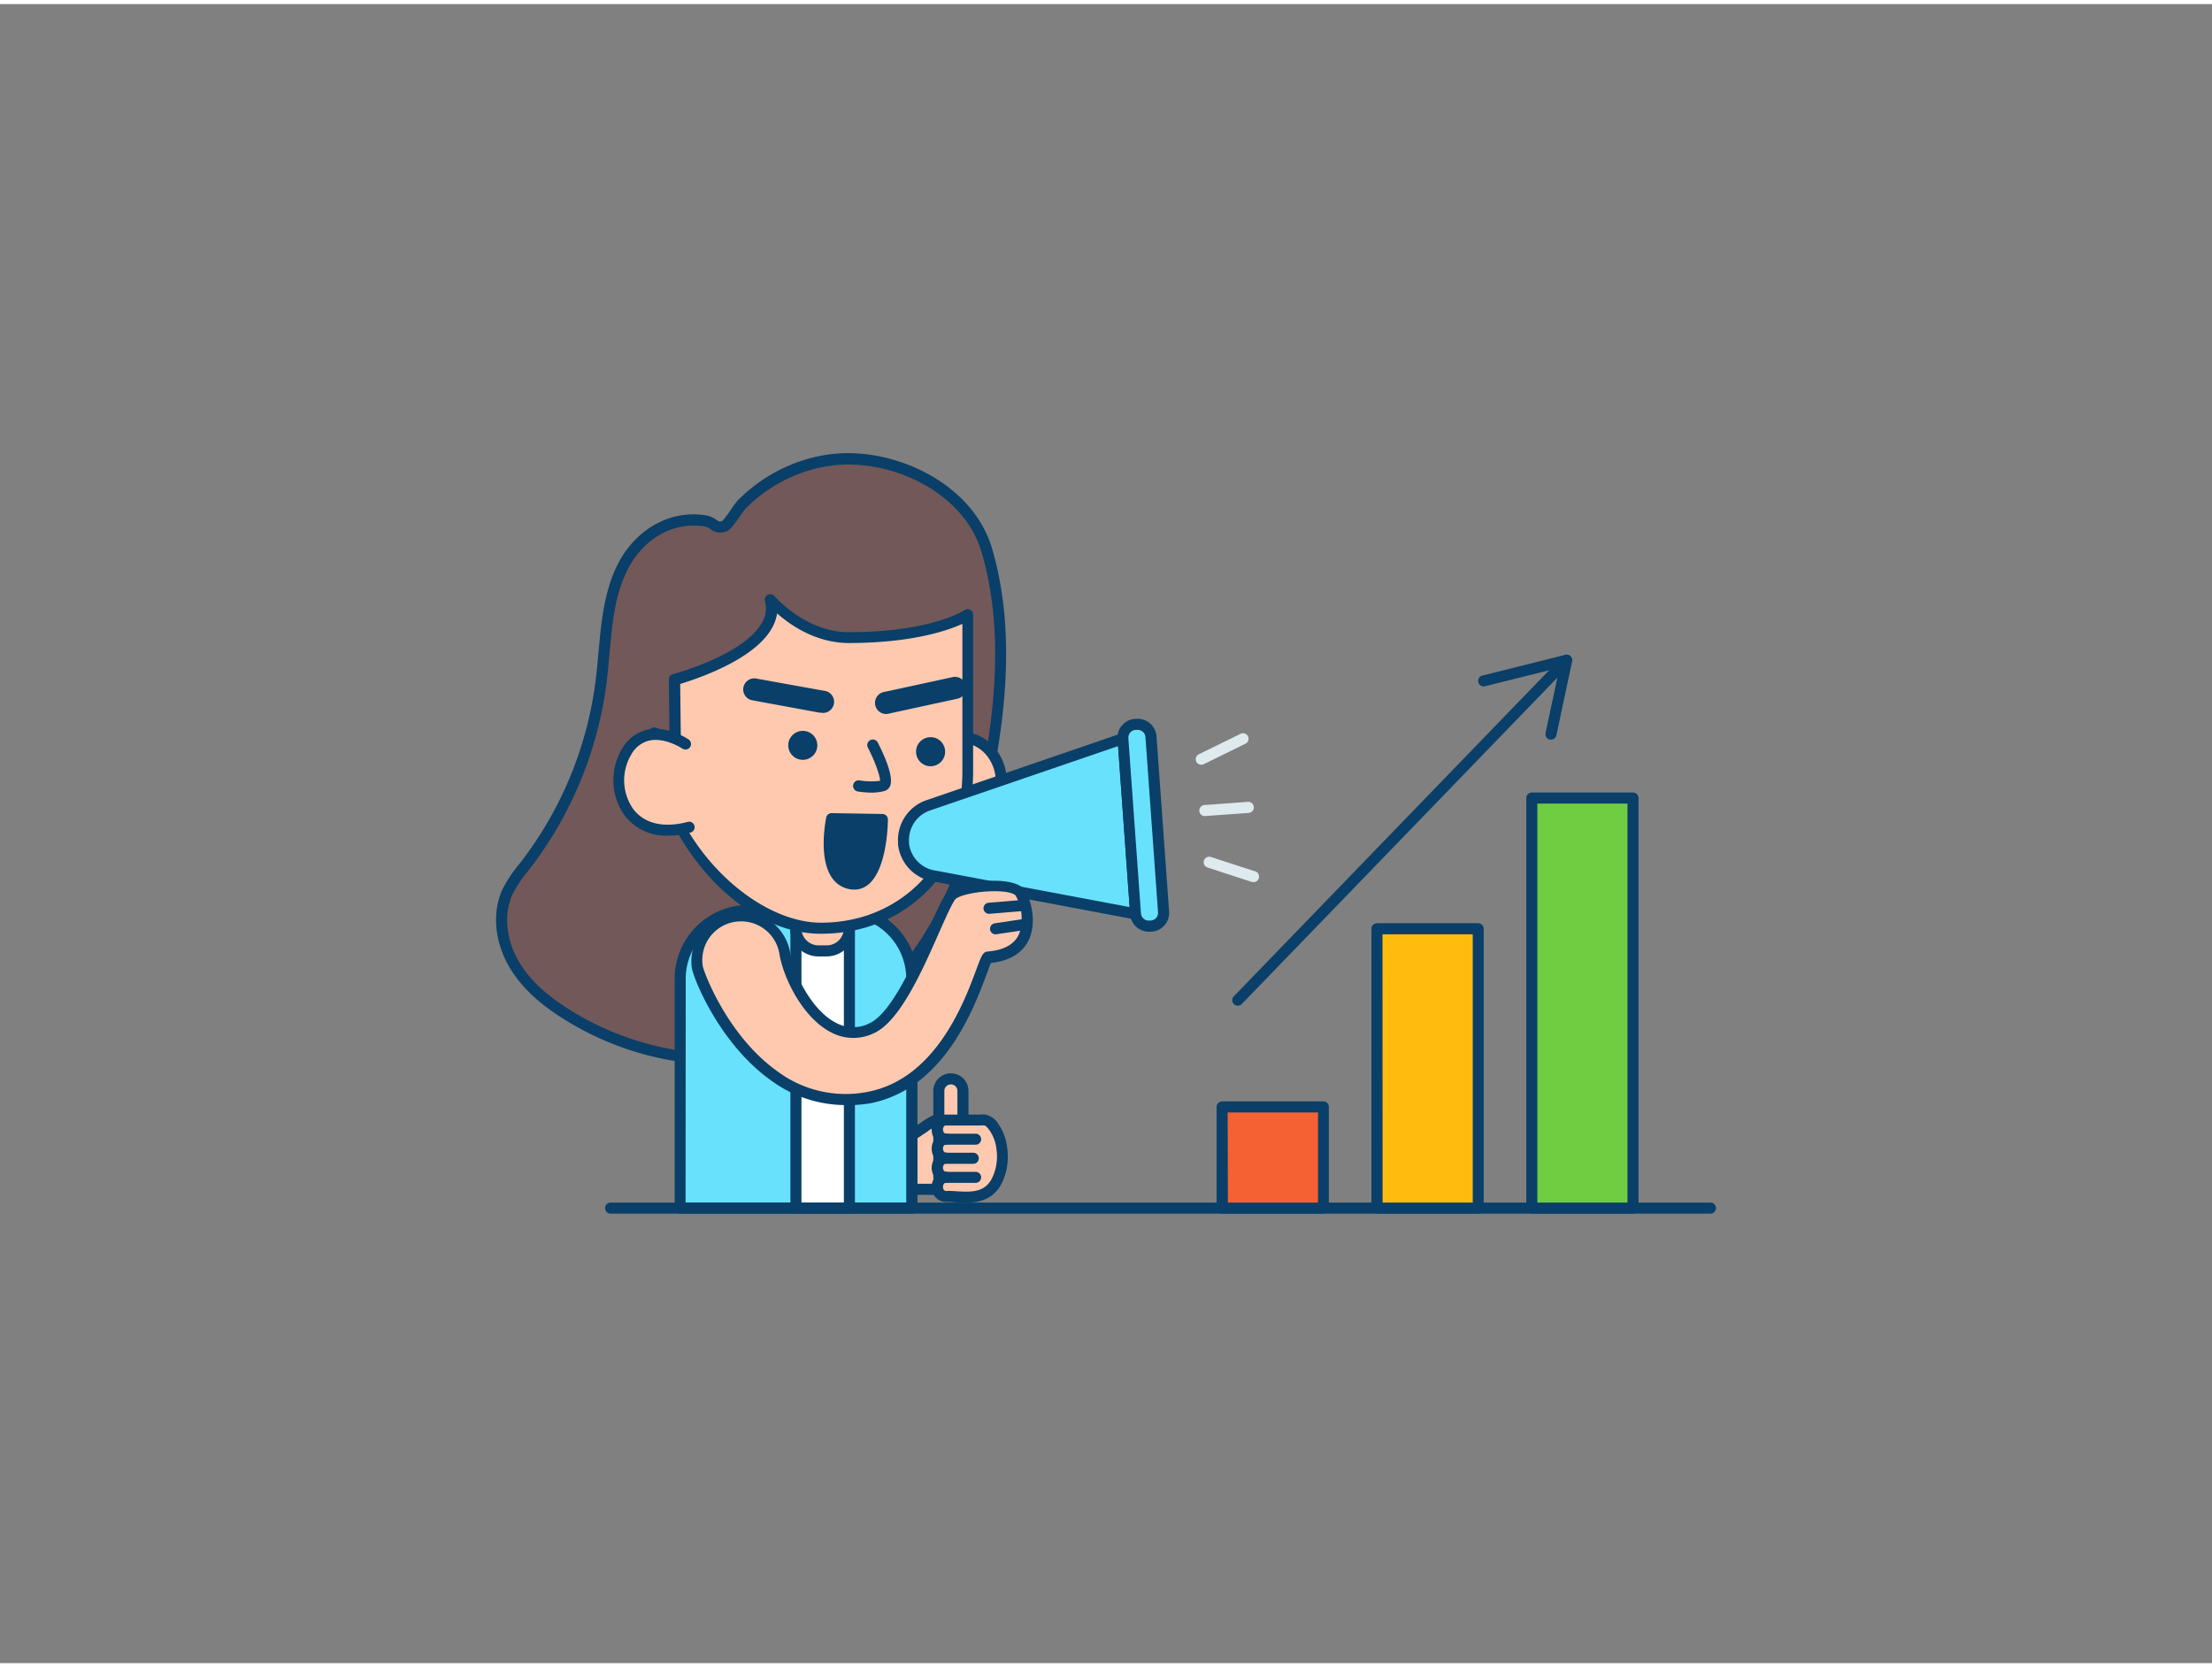 <svg xmlns="http://www.w3.org/2000/svg" viewBox="0 0 400 300" width="406" height="306" class="illustration styles_illustrationTablet__1DWOa"><rect x="0" y="0" width="400" height="300" fill="#808080" stroke="none"/><g id="_187_marketing_outline" data-name="#187_marketing_outline"><path d="M175,214.32H158.76c0-1.83-1-9,1.08-9.29a8.09,8.09,0,0,1,1.83.16,7.67,7.67,0,0,0,4.68-1.57,16.81,16.81,0,0,1,4.38-2.43C177.33,199.33,175,210.54,175,214.32Z" fill="#ffc9b0"></path><path d="M175,215.32H158.76a1,1,0,0,1-1-1c0-.35,0-.89-.08-1.54-.26-3.73-.59-8.37,2-8.74a5.39,5.39,0,0,1,1.53.08,5.15,5.15,0,0,0,.53.07,6.74,6.74,0,0,0,4-1.41c.26-.16.51-.34.77-.51a14,14,0,0,1,3.88-2,4.21,4.21,0,0,1,4,.57c2.44,2,2,7.18,1.7,11-.08,1-.15,1.92-.15,2.56A1,1,0,0,1,175,215.32Zm-15.29-2H174c0-.52.08-1.09.13-1.72.24-3,.65-7.92-1-9.26-.18-.15-.73-.6-2.19-.18a11.85,11.85,0,0,0-3.31,1.77l-.8.53a8.64,8.64,0,0,1-5.31,1.73l-.66-.09A3.61,3.61,0,0,0,160,206c-.47.37-.59,2.6-.31,6.62C159.69,212.88,159.7,213.11,159.72,213.32Z" fill="#093f68"></path><path d="M171.95,194.35h0a2.18,2.18,0,0,1,2.18,2.18v15.63a0,0,0,0,1,0,0h-4.36a0,0,0,0,1,0,0V196.53A2.18,2.18,0,0,1,171.95,194.35Z" fill="#ffc9b0"></path><path d="M174.13,213.16h-4.36a1,1,0,0,1-1-1V196.53a3.18,3.18,0,1,1,6.36,0v15.63A1,1,0,0,1,174.13,213.16Zm-3.36-2h2.36V196.53a1.18,1.18,0,1,0-2.36,0Z" fill="#093f68"></path><path d="M142.37,84.76a27.1,27.1,0,0,1,9-2.4c11-.91,23.88,5.62,27.07,16.53,3.69,12.63,2.81,26.17.43,38.94-1.79,9.61-4.44,19.15-9.1,27.74s-11.47,16.21-20.14,20.7c-14.4,7.46-32.57,5.3-46.45-3.09-4-2.41-7.76-5.38-10.16-9.36s-3.23-9.12-1.26-13.33a26.89,26.89,0,0,1,3.29-4.85,69,69,0,0,0,13.62-33.17c.83-6.65.73-13.59,3.44-19.73s8.67-10.44,15.43-9.25c1.56.27,1.77,1.49,3.36,1,.79-.26,2.48-3.24,3.19-4A28,28,0,0,1,142.37,84.76Z" fill="#725858"></path><path d="M130.16,191.79A53.57,53.57,0,0,1,102.71,184c-5-3-8.33-6.1-10.5-9.7-2.78-4.6-3.28-10.08-1.32-14.28a24.59,24.59,0,0,1,2.91-4.39l.5-.64a67.62,67.62,0,0,0,13.41-32.68c.21-1.65.36-3.35.51-5,.45-5,.92-10.26,3-15,3.12-7.07,9.76-11,16.51-9.84a4.47,4.47,0,0,1,1.8.78c.48.31.6.39,1.07.23a17.38,17.38,0,0,0,1.59-2.09,13,13,0,0,1,1.21-1.62,28.94,28.94,0,0,1,8.54-6h0a27.85,27.85,0,0,1,9.37-2.49c10.83-.88,24.67,5.45,28.11,17.25,3.2,11,3.35,23.84.45,39.41-2.13,11.48-5.06,20.39-9.21,28-5.17,9.52-12.28,16.82-20.55,21.11A43.41,43.41,0,0,1,130.16,191.79ZM125.38,94.3c-5.11,0-9.89,3.36-12.31,8.85-2,4.44-2.42,9.5-2.86,14.38-.15,1.66-.3,3.38-.51,5.07a69.69,69.69,0,0,1-13.81,33.65l-.51.65a21.68,21.68,0,0,0-2.67,4c-1.69,3.61-1.23,8.36,1.21,12.4,2,3.31,5.12,6.17,9.82,9,14.41,8.71,32.26,9.91,45.47,3.06,7.92-4.1,14.74-11.12,19.72-20.29,4-7.45,6.9-16.17,9-27.44,2.83-15.26,2.7-27.84-.41-38.48-3.16-10.83-16-16.65-26-15.81a25.92,25.92,0,0,0-8.71,2.3,27.27,27.27,0,0,0-7.95,5.55,15.17,15.17,0,0,0-1,1.34c-1.21,1.76-1.86,2.62-2.6,2.86a2.89,2.89,0,0,1-2.79-.46,2.81,2.81,0,0,0-1.05-.48A12.74,12.74,0,0,0,125.38,94.3Z" fill="#093f68"></path><path d="M135.31,163.9h17.23a12.34,12.34,0,0,1,12.34,12.34v41.48a0,0,0,0,1,0,0H123a0,0,0,0,1,0,0V176.24A12.34,12.34,0,0,1,135.31,163.9Z" fill="#68e1fd"></path><path d="M164.88,218.72H123a1,1,0,0,1-1-1V176.24a13.35,13.35,0,0,1,13.34-13.34h17.23a13.36,13.36,0,0,1,13.34,13.34v41.48A1,1,0,0,1,164.88,218.72Zm-40.91-2h39.91V176.24a11.36,11.36,0,0,0-11.34-11.34H135.31A11.35,11.35,0,0,0,124,176.24Z" fill="#093f68"></path><rect x="143.93" y="167.21" width="9.68" height="50.51" fill="#fff"></rect><path d="M153.6,218.72h-9.67a1,1,0,0,1-1-1V167.21a1,1,0,0,1,1-1h9.67a1,1,0,0,1,1,1v50.51A1,1,0,0,1,153.6,218.72Zm-8.67-2h7.67V168.21h-7.67Z" fill="#093f68"></path><path d="M143.92,161.53h9.68a0,0,0,0,1,0,0v5.57a4.11,4.11,0,0,1-4.11,4.11H148a4.11,4.11,0,0,1-4.11-4.11v-5.57A0,0,0,0,1,143.92,161.53Z" fill="#ffc9b0"></path><path d="M149.49,172.21H148a5.11,5.11,0,0,1-5.11-5.11v-5.57a1,1,0,0,1,1-1h9.68a1,1,0,0,1,1,1v5.57A5.11,5.11,0,0,1,149.49,172.21Zm-4.57-9.68v4.57a3.11,3.11,0,0,0,3.11,3.11h1.46a3.11,3.11,0,0,0,3.11-3.11v-4.57Z" fill="#093f68"></path><ellipse cx="173.83" cy="140.69" rx="7.25" ry="8.11" fill="#ffc9b0"></ellipse><path d="M173.83,149.8c-4.55,0-8.25-4.09-8.25-9.11s3.7-9.1,8.25-9.1,8.26,4.08,8.26,9.1S178.38,149.8,173.83,149.8Zm0-16.21c-3.45,0-6.25,3.18-6.25,7.1s2.8,7.11,6.25,7.11,6.26-3.19,6.26-7.11S177.28,133.59,173.83,133.59Z" fill="#093f68"></path><path d="M148.46,167.11c-15.92,0-30.17-19.64-30.17-35.31l3.79,1.43L122,122.15s20-5.26,17.32-14.54c0,0,5.85,7,14.26,6.93,15.45,0,21.5-4.13,21.5-4.13v28.33C175,154.41,164.38,167.11,148.46,167.11Z" fill="#ffc9b0"></path><path d="M148.46,168.11c-16.49,0-31.17-20.31-31.17-36.31a1,1,0,0,1,.44-.83,1,1,0,0,1,.92-.11l2.41.92-.11-9.62a1,1,0,0,1,.74-1c.13,0,12.75-3.42,16.06-9.24a5.06,5.06,0,0,0,.56-4.06A1,1,0,0,1,140,107c.06.07,5.66,6.58,13.46,6.58h0c14.88,0,20.9-3.92,20.95-4a1,1,0,0,1,1.56.83v28.33C176,155.76,164.44,168.11,148.46,168.11Zm-29.13-34.85c.84,17.55,16.62,32.85,29.13,32.85,14.82,0,25.57-11.51,25.57-27.37V112.07c-2.71,1.24-9.1,3.44-20.5,3.47h0c-5.92,0-10.57-3.2-13-5.36a7.85,7.85,0,0,1-1,2.76c-3.26,5.71-13.62,9.1-16.53,10l.12,10.32a1,1,0,0,1-.43.83,1,1,0,0,1-.92.12Z" fill="#093f68"></path><ellipse cx="145.17" cy="134.04" rx="2.63" ry="2.62" fill="#093f68"></ellipse><circle cx="168.28" cy="135.19" r="2.63" fill="#093f68"></circle><path d="M157.7,142.59a17,17,0,0,1-2.59-.21,1,1,0,1,1,.34-2,13,13,0,0,0,3.7.07c0-.88-.93-3.53-2.21-6a1,1,0,0,1,.43-1.35,1,1,0,0,1,1.35.42c.93,1.79,3,6.14,2.23,7.89a1.58,1.58,0,0,1-1.07.9A8.88,8.88,0,0,1,157.7,142.59Z" fill="#093f68"></path><path d="M148.61,128.14l-.37,0-12.11-2.23a2,2,0,1,1,.72-3.93L149,124.17a2,2,0,0,1-.36,4Z" fill="#093f68"></path><path d="M160.45,128.36a2,2,0,0,1-.42-4l12.24-2.66a2,2,0,1,1,.85,3.91l-12.24,2.66A2.1,2.1,0,0,1,160.45,128.36Z" fill="#093f68"></path><path d="M124,133.8s-6.93-4.8-10.66,1.38-.14,16.7,11.32,13.63" fill="#ffc9b0"></path><path d="M120.76,150.37a9.4,9.4,0,0,1-7.83-3.68,11,11,0,0,1-.45-12,7.06,7.06,0,0,1,4.59-3.48c3.7-.79,7.34,1.69,7.5,1.8a1,1,0,0,1-1.14,1.64s-3.1-2.09-6-1.48a5.06,5.06,0,0,0-3.29,2.56,9.07,9.07,0,0,0,.34,9.79c2,2.68,5.53,3.52,9.88,2.36a1,1,0,0,1,1.22.7,1,1,0,0,1-.71,1.23A15.86,15.86,0,0,1,120.76,150.37Z" fill="#093f68"></path><path d="M159.53,147.44l-9.15-.14s-2.23,10.63,3.4,11.76S159.53,147.44,159.53,147.44Z" fill="#093f68"></path><path d="M154.46,160.13a4.46,4.46,0,0,1-.88-.09,4.91,4.91,0,0,1-3.23-2.2c-2.4-3.64-1-10.46-.95-10.74a1,1,0,0,1,1-.8l9.16.15a1,1,0,0,1,1,1c0,.91-.18,9-3.54,11.76A4,4,0,0,1,154.46,160.13Zm-3.25-11.82c-.33,2.17-.6,6.3.81,8.43a3,3,0,0,0,2,1.34,2,2,0,0,0,1.75-.42c2-1.58,2.62-6.53,2.77-9.23Z" fill="#093f68"></path><path d="M173.84,154.8h5.23a0,0,0,0,1,0,0v14.76a2.61,2.61,0,0,1-2.61,2.61h0a2.61,2.61,0,0,1-2.61-2.61V154.8A0,0,0,0,1,173.84,154.8Z" transform="translate(-34.75 48.35) rotate(-14.22)" fill="#68e1fd"></path><path d="M177.94,173a3.61,3.61,0,0,1-3.5-2.73L170.81,156a1.05,1.05,0,0,1,.11-.76,1,1,0,0,1,.62-.46l5.06-1.28a1,1,0,0,1,1.22.72l3.62,14.31a3.62,3.62,0,0,1-2.61,4.39h0A3.94,3.94,0,0,1,177.94,173Zm.64-1.08h0ZM173,156.43l3.38,13.34a1.62,1.62,0,0,0,2,1.17h0a1.61,1.61,0,0,0,1.16-2l-3.38-13.34Z" fill="#093f68"></path><path d="M205.37,164.51,169,157.66a6.6,6.6,0,0,1-5.59-5.81l0-.5a6.58,6.58,0,0,1,4.69-6.55l35-12Z" fill="#68e1fd"></path><path d="M205.37,165.51l-.19,0-36.39-6.85a7.62,7.62,0,0,1-6.4-6.72l0-.49a7.61,7.61,0,0,1,5.37-7.57l35-12a1,1,0,0,1,.88.11,1,1,0,0,1,.44.76l2.28,31.7a1,1,0,0,1-.33.82A1,1,0,0,1,205.37,165.51Zm-3.19-31.33-33.8,11.57a5.63,5.63,0,0,0-4,5.53l0,.5a5.63,5.63,0,0,0,4.77,4.9l35.12,6.61Z" fill="#093f68"></path><rect x="204.22" y="130.19" width="5.06" height="36.58" rx="2.4" transform="translate(-10.12 15.21) rotate(-4.11)" fill="#68e1fd"></rect><path d="M207.75,167.74a3.39,3.39,0,0,1-3.38-3.15l-2.28-31.71a3.31,3.31,0,0,1,.82-2.46,3.38,3.38,0,0,1,2.33-1.17l.25,0a3.36,3.36,0,0,1,2.47.82,3.4,3.4,0,0,1,1.17,2.33l2.28,31.7a3.43,3.43,0,0,1-.82,2.47,3.39,3.39,0,0,1-2.33,1.16h0l-.26,0Zm.44-1h0Zm-2.45-35.49h-.1l-.26,0a1.38,1.38,0,0,0-1,.47,1.47,1.47,0,0,0-.34,1l2.28,31.7a1.4,1.4,0,0,0,1.5,1.3l.26,0a1.44,1.44,0,0,0,1-.48,1.4,1.4,0,0,0,.33-1l-2.28-31.7a1.4,1.4,0,0,0-1.39-1.3Z" fill="#093f68"></path><path d="M217.25,137.55a1,1,0,0,1-.45-1.9l7.6-3.73a1,1,0,0,1,.88,1.79l-7.59,3.73A1,1,0,0,1,217.25,137.55Z" fill="#dfeaef"></path><path d="M226.63,158.73a1.12,1.12,0,0,1-.31,0l-8-2.61a1,1,0,0,1,.62-1.9l8.05,2.61a1,1,0,0,1-.31,1.95Z" fill="#dfeaef"></path><path d="M217.91,146.83a1,1,0,0,1-.07-2l7.82-.57a1,1,0,0,1,.14,2l-7.81.56Z" fill="#dfeaef"></path><path d="M178.67,172.32c-1.11.09-5.29,22.21-21.55,25.35-20.45,3.94-30.65-21.11-31-23.57a8,8,0,0,1,15.81-2.47c.89,5.59,7.39,17.8,16,13.44,6.5-3.31,12.37-22.72,14.45-24.14s10.26-2.34,12.09-.4C185.47,161.67,188.74,171.51,178.67,172.32Z" fill="#ffc9b0"></path><path d="M152.81,199.09a22.76,22.76,0,0,1-13.27-4.38c-9.35-6.58-14.13-18.42-14.44-20.46a9,9,0,0,1,17.78-2.77c.6,3.78,3.9,10.5,8.3,12.74a6.52,6.52,0,0,0,6.21,0c3.92-2,7.92-11.05,10.56-17,1.91-4.31,2.86-6.41,3.79-7,2.33-1.6,11-2.72,13.38-.26.92,1,2.46,5.27,1.12,8.78-.72,1.87-2.53,4.16-7.05,4.65-.19.41-.48,1.22-.77,2-2.31,6.23-7.72,20.8-21.11,23.39A24,24,0,0,1,152.81,199.09ZM134,165.87a8.09,8.09,0,0,0-1.08.08,7,7,0,0,0-5.84,8c.16,1,4.43,12.65,13.62,19.12a20.6,20.6,0,0,0,16.24,3.62c12.29-2.38,17.42-16.21,19.61-22.12.93-2.5,1.18-3.18,2.05-3.25h0c3-.24,5-1.37,5.75-3.35a8.57,8.57,0,0,0-.68-6.76c-1.31-1.39-8.85-.79-10.79.54-.54.43-1.89,3.5-3.09,6.2-2.92,6.62-6.93,15.69-11.48,18a8.52,8.52,0,0,1-8,0c-5.27-2.69-8.71-10.07-9.37-14.21A7,7,0,0,0,134,165.87Zm44.76,7.45Zm-.08-1h0Z" fill="#093f68"></path><path d="M178.89,164.5a1,1,0,0,1-.08-2l6.41-.53a1,1,0,1,1,.16,2l-6.4.53Z" fill="#093f68"></path><path d="M180.1,168.21a1,1,0,0,1-.14-2l5.62-.84a1,1,0,0,1,1.13.84,1,1,0,0,1-.84,1.14l-5.62.84Z" fill="#093f68"></path><path d="M181.12,206.68a8.29,8.29,0,0,0-1.32-3.52c-.43-.62-1-1.32-1.69-1.41a12.38,12.38,0,0,0-1.49.06H171a1.75,1.75,0,0,0,0,3.45,1.75,1.75,0,0,0,0,3.45,1.75,1.75,0,0,0,0,3.45,1.75,1.75,0,0,0,0,3.45c3.18,0,7,1,9.06-2.47a9.65,9.65,0,0,0,1.22-5.13A10,10,0,0,0,181.12,206.68Z" fill="#ffc9b0"></path><path d="M174.55,216.74c-.64,0-1.27,0-1.87-.07s-1.16-.06-1.72-.06a2.63,2.63,0,0,1-2.48-2.73,2.88,2.88,0,0,1,.56-1.72,2.94,2.94,0,0,1,0-3.45,2.94,2.94,0,0,1,0-3.45,2.89,2.89,0,0,1-.56-1.73,2.62,2.62,0,0,1,2.48-2.72h5.66l.49,0a4.71,4.71,0,0,1,1.13,0,3.77,3.77,0,0,1,2.38,1.82,9.38,9.38,0,0,1,1.49,4,11.49,11.49,0,0,1,.12,1.45,10.56,10.56,0,0,1-1.36,5.66C179.28,216.28,176.85,216.74,174.55,216.74ZM171,213.16c-.22,0-.48.29-.48.72s.26.73.48.73c.6,0,1.21,0,1.84.06,2.66.15,4.95.28,6.36-2a8.77,8.77,0,0,0,1.08-4.59,9.73,9.73,0,0,0-.11-1.2h0a7.4,7.4,0,0,0-1.15-3.1c-.59-.85-.9-1-1-1a3.33,3.33,0,0,0-.68,0c-.24,0-.47,0-.68,0H171c-.22,0-.48.3-.48.72s.26.73.48.73a1,1,0,1,1,0,2c-.22,0-.48.3-.48.72s.26.73.48.73a1,1,0,0,1,0,2c-.22,0-.48.3-.48.72s.26.73.48.73a1,1,0,0,1,0,2Z" fill="#093f68"></path><path d="M176.38,213.16H171a1,1,0,0,1,0-2h5.42a1,1,0,0,1,0,2Z" fill="#093f68"></path><path d="M176,209.71H171a1,1,0,0,1,0-2H176a1,1,0,0,1,0,2Z" fill="#093f68"></path><path d="M176.38,206.26H171a1,1,0,0,1,0-2h5.42a1,1,0,0,1,0,2Z" fill="#093f68"></path><path d="M309.3,218.72H110.42a1,1,0,1,1,0-2H309.3a1,1,0,0,1,0,2Z" fill="#093f68"></path><rect x="221.04" y="199.42" width="18.3" height="18.3" fill="#f56132"></rect><path d="M239.34,218.72H221a1,1,0,0,1-1-1v-18.3a1,1,0,0,1,1-1h18.3a1,1,0,0,1,1,1v18.3A1,1,0,0,1,239.34,218.72Zm-17.3-2h16.3v-16.3H222Z" fill="#093f68"></path><rect x="249.02" y="167.21" width="18.3" height="50.51" fill="#ffbc0e"></rect><path d="M267.32,218.72H249a1,1,0,0,1-1-1V167.21a1,1,0,0,1,1-1h18.3a1,1,0,0,1,1,1v50.51A1,1,0,0,1,267.32,218.72Zm-17.3-2h16.3V168.21H250Z" fill="#093f68"></path><rect x="277" y="143.57" width="18.3" height="74.15" fill="#70cc40"></rect><path d="M295.3,218.72H277a1,1,0,0,1-1-1V143.57a1,1,0,0,1,1-1h18.3a1,1,0,0,1,1,1v74.15A1,1,0,0,1,295.3,218.72Zm-17.3-2h16.3V144.57H278Z" fill="#093f68"></path><path d="M223.83,181.12a1,1,0,0,1-.72-1.69l59.5-61.53a1,1,0,0,1,1.43,1.39l-59.49,61.53A1,1,0,0,1,223.83,181.12Z" fill="#093f68"></path><path d="M280.47,133l-.21,0a1,1,0,0,1-.77-1.19L282,120l-13.36,3.33a1,1,0,1,1-.48-1.93l14.91-3.73a1,1,0,0,1,1.22,1.17l-2.85,13.42A1,1,0,0,1,280.47,133Z" fill="#093f68"></path></g></svg>